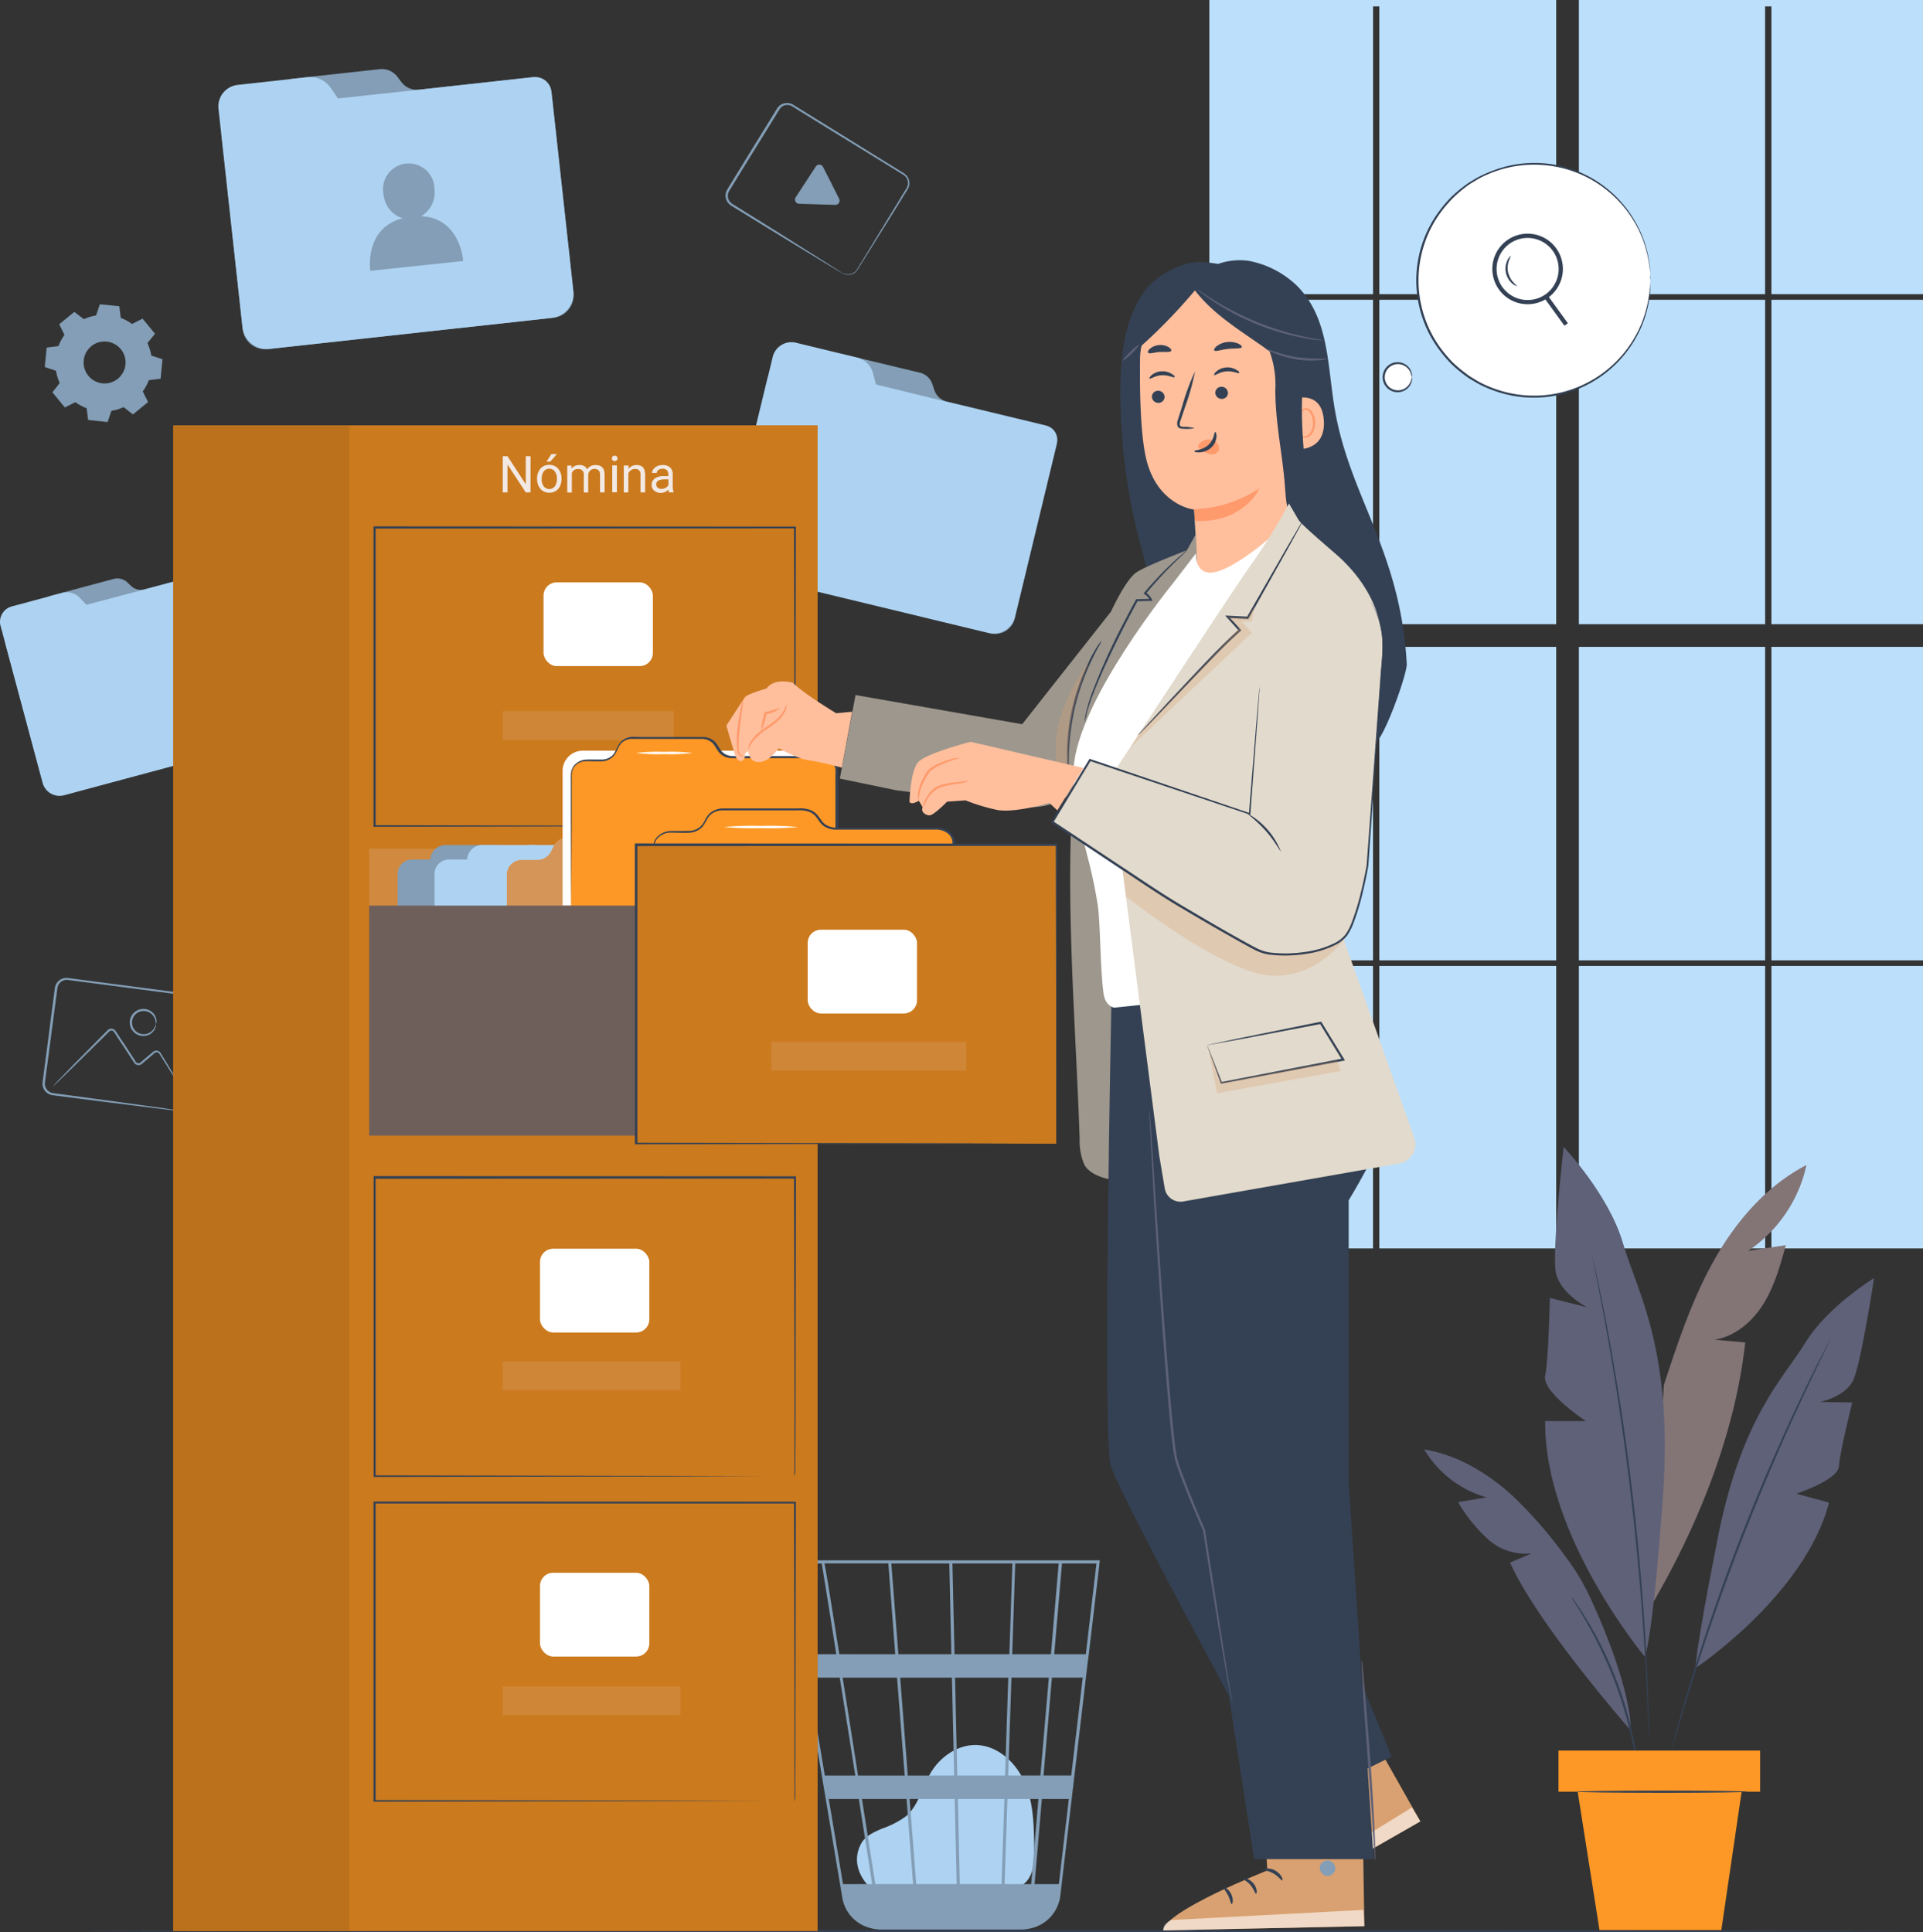 <svg xmlns="http://www.w3.org/2000/svg" width="362.316" height="364.1" viewBox="0 0 362.316 364.1">
  <rect x="0" y="0" width="362.316" height="364.1" fill="#333333" stroke="none"/>
  <g id="Capa_2" data-name="Capa 2" transform="translate(-15.222 -22.12)">
    <g id="Grupo_60011" data-name="Grupo 60011" transform="translate(15.222 22.12)">
      <g id="Grupo_59954" data-name="Grupo 59954" transform="translate(148.032 294.021)">
        <path id="Trazado_110200" data-name="Trazado 110200" d="M220.047,460.8c-1.27-1.086-4.09-4.522-1.917-8.516.8-1.47,2.493-2.189,3.994-2.836a16.451,16.451,0,0,0,4.418-2.285c2.4-2.037,3.052-5.416,4.642-8.133,1.821-3.124,5.225-5.456,8.788-5.3,4.122.192,7.549,3.555,9.107,7.39s1.6,8.093,1.646,12.231c0,2.293-.088,4.873-1.766,6.391-1.55,1.43-3.883,1.446-5.984,1.382l-22.5-.695" transform="translate(-203.901 -398.923)" fill="#aed3f2"/>
        <path id="Trazado_110201" data-name="Trazado 110201" d="M259.7,390.16H200.52l10.665,63.567a7.086,7.086,0,0,0,5.049,5.656l.208.056a3.928,3.928,0,0,0,.527.136,6.634,6.634,0,0,0,1.206.144v.056l.288-.04h26.363a7.86,7.86,0,0,0,1.446-.144,7.19,7.19,0,0,0,5.992-6.215l5.137-43.795.232-1.742h0l2.037-17.344Zm-11.184,40.551h-6.072l.615-18.446H250.1Zm2.165-18.446h5.808l-2.165,18.446H249.1Zm-17.352,38.9-.367-16.034h8.764l-.527,16.034Zm-9.459-16.034h8.5l.367,16.034h-7.621Zm.655,16.034h-7.118c-.679-4.33-1.558-9.954-2.516-16.034h8.4Zm-1-20.451-1.43-18.446h9.746l.423,18.446Zm9.331,0-.423-18.446h10.026l-.607,18.446Zm-.527-22.872-.391-17.088h11.3l-.567,17.088Zm-.591,0h-9.986l-1.326-17.088h10.921Zm-10.577,0H210.618l-1.047-6.623c-1.11-6.9-1.518-9.5-1.75-10.481h12.039Zm.344,4.426,1.438,18.446h-8.788c-.3-1.877-.591-3.771-.887-5.664-.687-4.354-1.374-8.708-2.013-12.782Zm-7.9,18.446h-5.712L204.8,412.265h5.9c.927,5.728,1.925,12.039,2.932,18.446Zm.7,4.418c.871,5.552,1.726,11.017,2.508,16.034h-5.488l-2.684-16.034Zm27.458,16.034.535-16.034h5.84l-1.366,16.034Zm1.438-43.324.567-17.088h8.189l-1.462,17.088Zm-35.9-17.088c.232,1.238,1.31,7.989,2.756,17.088H204.1l-2.868-17.088Zm44.69,60.412h-4.57l1.366-16.034h5.081Zm5.081-43.324h-5.952l1.462-17.088h6.495Z" transform="translate(-200.52 -390.16)" fill="#839eb6"/>
      </g>
      <g id="Grupo_59955" data-name="Grupo 59955" transform="translate(227.856)">
        <rect id="Rectángulo_8864" data-name="Rectángulo 8864" width="30.837" height="61.131" transform="translate(0 56.489)" fill="#bce0fc"/>
        <rect id="Rectángulo_8865" data-name="Rectángulo 8865" width="33.321" height="61.131" transform="translate(32.027 56.489)" fill="#bce0fc"/>
        <rect id="Rectángulo_8866" data-name="Rectángulo 8866" width="33.321" height="59.07" transform="translate(32.027 121.894)" fill="#bce0fc"/>
        <path id="Trazado_110202" data-name="Trazado 110202" d="M387.59,77.555h35.087V23.326h1.19V77.555h28.56V22.12H387.59Z" transform="translate(-317.967 -22.12)" fill="#bce0fc"/>
        <rect id="Rectángulo_8867" data-name="Rectángulo 8867" width="28.56" height="61.131" transform="translate(105.9 56.489)" fill="#bce0fc"/>
        <rect id="Rectángulo_8868" data-name="Rectángulo 8868" width="28.56" height="59.07" transform="translate(105.9 121.894)" fill="#bce0fc"/>
        <rect id="Rectángulo_8869" data-name="Rectángulo 8869" width="30.837" height="59.07" transform="translate(0 121.894)" fill="#bce0fc"/>
        <rect id="Rectángulo_8870" data-name="Rectángulo 8870" width="35.095" height="59.07" transform="translate(69.623 121.894)" fill="#bce0fc"/>
        <rect id="Rectángulo_8871" data-name="Rectángulo 8871" width="30.837" height="53.23" transform="translate(0 182.018)" fill="#bce0fc"/>
        <rect id="Rectángulo_8872" data-name="Rectángulo 8872" width="28.56" height="53.23" transform="translate(105.9 182.018)" fill="#bce0fc"/>
        <path id="Trazado_110203" data-name="Trazado 110203" d="M331.285,77.555V23.326h1.182V77.555h33.321V22.12H300.44V77.555Z" transform="translate(-300.44 -22.12)" fill="#bce0fc"/>
        <rect id="Rectángulo_8873" data-name="Rectángulo 8873" width="35.095" height="53.23" transform="translate(69.623 182.018)" fill="#bce0fc"/>
        <rect id="Rectángulo_8874" data-name="Rectángulo 8874" width="33.321" height="53.23" transform="translate(32.027 182.018)" fill="#bce0fc"/>
        <rect id="Rectángulo_8875" data-name="Rectángulo 8875" width="35.095" height="61.131" transform="translate(69.623 56.489)" fill="#bce0fc"/>
      </g>
      <g id="Grupo_59956" data-name="Grupo 59956" transform="translate(0 106.877)">
        <path id="Trazado_110204" data-name="Trazado 110204" d="M27.38,198.9a3.132,3.132,0,0,1-3.835-2.213l-7.062-26.307a2.6,2.6,0,0,1,1.941-3.124l2.469-.663a2.684,2.684,0,0,0,1.973-2.037l.248-1.222a2.684,2.684,0,0,1,1.965-2.037l11.776-3.156a2.732,2.732,0,0,1,2.548.6l.8.759a2.716,2.716,0,0,0,2.548.591l14.971-3.994a2.6,2.6,0,0,1,3.2,1.734l7.19,26.906a3.14,3.14,0,0,1-2.213,3.843Z" transform="translate(-15.462 -155.921)" fill="#839eb6"/>
        <path id="Trazado_110205" data-name="Trazado 110205" d="M41.024,160.47,31.5,163l-1.278-1.366a3.427,3.427,0,0,0-3.363-.863l-9.315,2.5a3.012,3.012,0,0,0-2.245,3.611l.3,1.086,7.661,28.568a3.419,3.419,0,0,0,4.266,2.277l37.851-10.186a3.419,3.419,0,0,0,2.556-4.106l-7.286-26.946a2.253,2.253,0,0,0-2.764-1.6Z" transform="translate(-15.222 -155.903)" fill="#aed3f2"/>
      </g>
      <g id="Grupo_59957" data-name="Grupo 59957" transform="translate(136.725 64.481)">
        <path id="Trazado_110206" data-name="Trazado 110206" d="M189.269,146.929a3.8,3.8,0,0,1-2.8-4.578l7.733-32.011a3.14,3.14,0,0,1,3.851-2.189l3,.727a3.267,3.267,0,0,0,3.275-1.023l.967-1.158a3.267,3.267,0,0,1,3.275-1.023l14.316,3.435a3.3,3.3,0,0,1,2.4,2.1l.431,1.286a3.315,3.315,0,0,0,2.4,2.1l18.215,4.4a3.132,3.132,0,0,1,2.4,3.707l-7.9,32.754a3.8,3.8,0,0,1-4.578,2.8Z" transform="translate(-186.367 -103.384)" fill="#839eb6"/>
        <path id="Trazado_110207" data-name="Trazado 110207" d="M226.279,113.632,214.7,110.8l-.567-2.181a4.106,4.106,0,0,0-3.044-2.908l-11.328-2.748a3.643,3.643,0,0,0-4.482,2.532l-.32,1.326-8.4,34.759a4.146,4.146,0,0,0,3.2,4.889l46.016,11.112a4.146,4.146,0,0,0,5.089-2.884l7.925-32.842a2.724,2.724,0,0,0-2.005-3.291Z" transform="translate(-186.388 -102.833)" fill="#aed3f2"/>
      </g>
      <g id="Grupo_59959" data-name="Grupo 59959" transform="translate(41.137 13.012)">
        <g id="Grupo_59958" data-name="Grupo 59958">
          <path id="Trazado_110208" data-name="Trazado 110208" d="M76.149,91.184a4.25,4.25,0,0,1-4.7-3.763L67.457,50.672a3.531,3.531,0,0,1,3.2-3.8l3.451-.375a3.667,3.667,0,0,0,3.068-2.333l.575-1.6a3.667,3.667,0,0,1,3.068-2.325l16.409-1.805a3.7,3.7,0,0,1,3.291,1.326l.919,1.206a3.675,3.675,0,0,0,3.291,1.326l20.915-2.3a3.523,3.523,0,0,1,3.994,2.988l4.13,37.6a4.242,4.242,0,0,1-3.763,4.689Z" transform="translate(-66.862 -38.408)" fill="#839eb6"/>
          <path id="Trazado_110209" data-name="Trazado 110209" d="M102.557,42.894,89.248,44.332l-1.43-2.093A4.626,4.626,0,0,0,83.5,40.329L70.49,41.759a4.09,4.09,0,0,0-3.763,4.386l.168,1.518,4.386,39.9a4.65,4.65,0,0,0,5.249,3.938L129.352,85.7a4.634,4.634,0,0,0,4.266-4.977l-4.138-37.7a3.076,3.076,0,0,0-3.387-2.716Z" transform="translate(-66.715 -38.786)" fill="#aed3f2"/>
        </g>
        <path id="Trazado_110210" data-name="Trazado 110210" d="M112.094,70.615a5.145,5.145,0,0,0,2.532-5.081,4.849,4.849,0,1,0-9.587,1.015A5.153,5.153,0,0,0,108.627,71c-7.334,1.917-6.087,9.906-6.087,9.906l17.5-1.845S119.548,70.918,112.094,70.615Z" transform="translate(-73.904 -42.884)" fill="#839eb6"/>
      </g>
      <path id="Trazado_110211" data-name="Trazado 110211" d="M33.146,96.7a9.2,9.2,0,0,1,2.3-.7l.711-2.109,3.667.367.272,2.2a8.963,8.963,0,0,1,2.125,1.142l1.989-1,2.341,2.852-1.422,1.758a9.147,9.147,0,0,1,.719,2.341l2.117.7-.367,3.667-2.213.28a9.067,9.067,0,0,1-1.142,2.117l1,2-2.852,2.333-1.758-1.374a8.875,8.875,0,0,1-2.3.7l-.711,2.117-3.675-.4-.28-2.213a9.035,9.035,0,0,1-2.117-1.134l-1.989.991-2.341-2.852,1.374-1.758a9.2,9.2,0,0,1-.7-2.3l-2.117-.711.367-3.667,2.213-.272a9.171,9.171,0,0,1,1.134-2.117l-.991-2,2.852-2.333Zm1.382,5.113a3.954,3.954,0,1,0,5.592.551,3.994,3.994,0,0,0-5.616-.551Z" transform="translate(-17.345 -36.556)" fill="#839eb6"/>
      <g id="Grupo_59960" data-name="Grupo 59960" transform="translate(8.005 184.269)">
        <path id="Trazado_110212" data-name="Trazado 110212" d="M51.62,277.912a2.486,2.486,0,0,0,.959-.16,1.957,1.957,0,0,0,.895-.727,2,2,0,0,0,.288-.679c.04-.256.064-.559.112-.863.3-2.477.751-6.016,1.294-10.385l.439-3.443c.072-.591.152-1.206.232-1.821l.12-.943a4.1,4.1,0,0,0,.072-.919,1.822,1.822,0,0,0-.975-1.43,2.4,2.4,0,0,0-.919-.232l-1.023-.128-4.226-.551-18.83-2.461a1.766,1.766,0,0,0-2,1.542l-.088.615c-.048.407-.1.8-.16,1.222q-.328,2.445-.631,4.793c-.423,3.148-.8,6.183-1.206,9.083-.1.719-.192,1.43-.28,2.133a1.782,1.782,0,0,0,.8,1.638,1.853,1.853,0,0,0,.879.32l1.007.128,1.957.264,7.19.967,10.385,1.43,2.7.415.727.12.248.056H51.34l-.735-.072-2.828-.335-10.385-1.294-7.19-.919-1.957-.248-1.007-.136a2.181,2.181,0,0,1-1.989-2.341c.088-.711.184-1.43.272-2.157.375-2.892.8-5.928,1.182-9.075q.312-2.4.631-4.793c.056-.4.1-.8.16-1.222l.08-.615a2.4,2.4,0,0,1,.192-.655,2.213,2.213,0,0,1,2.277-1.238l18.894,2.477,4.226.559,1.023.136a2.862,2.862,0,0,1,1.031.272,2.189,2.189,0,0,1,1.158,1.718,4.442,4.442,0,0,1-.08,1,6.254,6.254,0,0,1-.128.935c-.08.623-.16,1.23-.24,1.829-.168,1.19-.32,2.333-.471,3.427-.6,4.354-1.086,7.885-1.422,10.386-.048.3-.08.591-.136.871a2.013,2.013,0,0,1-1.286,1.454,1.732,1.732,0,0,1-.735.112,1.308,1.308,0,0,1-.256-.056Z" transform="translate(-25.242 -252.777)" fill="#839eb6"/>
        <path id="Trazado_110213" data-name="Trazado 110213" d="M52.731,277.121a1.805,1.805,0,0,1-.24-.3l-.615-.919-2.2-3.4-1.5-2.4-.407-.639a.583.583,0,0,0-.519-.256c-.216,0-.367.144-.591.343l-.639.543L44.7,271.217a2.155,2.155,0,0,1-.391.3.935.935,0,0,1-.551.1.99.99,0,0,1-.519-.216,1.6,1.6,0,0,1-.192-.216l-.128-.192-2.093-3.2-1.063-1.6c-.168-.264-.344-.527-.519-.8a.567.567,0,0,0-.591-.272.615.615,0,0,0-.3.152l-.32.32-.639.631-1.23,1.222-4.29,4.218-2.948,2.868-.8.751a1.6,1.6,0,0,1-.3.24,1.351,1.351,0,0,1,.248-.3c.2-.224.447-.487.751-.8l2.82-2.916,4.226-4.274,1.222-1.238.631-.631.328-.328a.935.935,0,0,1,.5-.264.983.983,0,0,1,1.007.447l.527.8c.344.535.7,1.071,1.063,1.6.711,1.095,1.406,2.165,2.085,3.2a.655.655,0,0,0,1.182.144l1.326-1.118.647-.535a3.283,3.283,0,0,1,.336-.272.943.943,0,0,1,.471-.152.959.959,0,0,1,.8.423l.407.655,1.454,2.4c.855,1.43,1.6,2.6,2.093,3.475l.543.959a1.906,1.906,0,0,1,.232.32Z" transform="translate(-25.762 -255.189)" fill="#839eb6"/>
        <path id="Trazado_110214" data-name="Trazado 110214" d="M50.759,262.974a2.946,2.946,0,0,0-.08-.575,2.4,2.4,0,0,0-.711-1.31,2.237,2.237,0,0,0-2.029-.543,2.181,2.181,0,0,0-.527,4.05,2.237,2.237,0,0,0,2.1,0,2.4,2.4,0,0,0,1.023-1.086c.152-.328.184-.543.224-.535a1.127,1.127,0,0,1-.072.591,2.4,2.4,0,0,1-1.031,1.286,2.548,2.548,0,1,1-1.766-4.705,2.485,2.485,0,0,1,2.317.711,2.341,2.341,0,0,1,.663,1.5,1.078,1.078,0,0,1-.112.615Z" transform="translate(-29.382 -254.248)" fill="#839eb6"/>
      </g>
      <g id="Grupo_59961" data-name="Grupo 59961" transform="translate(136.695 19.41)">
        <path id="Trazado_110215" data-name="Trazado 110215" d="M208.435,78.447a2.493,2.493,0,0,0,.935.256,1.965,1.965,0,0,0,1.11-.3,1.894,1.894,0,0,0,.543-.5c.144-.216.288-.479.455-.735l5.432-8.932,1.813-2.956.959-1.6c.168-.264.328-.535.5-.8a4.25,4.25,0,0,0,.439-.8,1.8,1.8,0,0,0-.3-1.7,2.317,2.317,0,0,0-.743-.591l-.871-.535-3.635-2.237c-4.969-3.06-10.433-6.391-16.161-9.962a1.814,1.814,0,0,0-2.1.16,2.588,2.588,0,0,0-.351.471l-.328.527-.647,1.055-2.548,4.122c-1.67,2.7-3.283,5.3-4.793,7.781-.375.623-.759,1.23-1.126,1.829a1.789,1.789,0,0,0,0,1.821,1.862,1.862,0,0,0,.671.647l.863.535,1.678,1.047,6.1,3.8,8.86,5.592,2.4,1.526.615.407a1.675,1.675,0,0,1,.208.144,1.014,1.014,0,0,1-.232-.112l-.639-.367L205.1,76.577l-8.932-5.432-6.151-3.779-1.686-1.031-.871-.535a2.173,2.173,0,0,1-.8-.8,2.149,2.149,0,0,1-.056-2.189c.368-.615.751-1.23,1.126-1.853l4.793-7.8,2.548-4.122.647-1.055.328-.527a2.484,2.484,0,0,1,.439-.519,2.229,2.229,0,0,1,2.588-.2l16.145,9.994,3.627,2.245.871.543a2.748,2.748,0,0,1,.8.671,2.157,2.157,0,0,1,.352,2.037,4.378,4.378,0,0,1-.479.879l-.5.8-.975,1.6c-.639,1.023-1.246,2.005-1.837,2.94l-5.5,8.8c-.168.264-.312.511-.479.743a2,2,0,0,1-2.493.607,1,1,0,0,1-.176-.144Z" transform="translate(-186.329 -46.416)" fill="#839eb6"/>
        <path id="Trazado_110216" data-name="Trazado 110216" d="M209.517,64.37,211,67.326a.8.8,0,0,1-.8,1.206l-3.363-.1-3.275-.1a.8.8,0,0,1-.671-1.294l1.837-2.812,1.861-2.852a.8.8,0,0,1,1.446.088Z" transform="translate(-189.624 -49.34)" fill="#839eb6"/>
      </g>
      <path id="Trazado_110217" data-name="Trazado 110217" d="M379.118,477.568c0,.112-77.26.208-172.559.208S34,477.68,34,477.568s77.236-.208,172.559-.208S379.118,477.448,379.118,477.568Z" transform="translate(-18.999 -113.676)" fill="#344154"/>
      <g id="Grupo_59963" data-name="Grupo 59963" transform="translate(268.344 216.114)">
        <path id="Trazado_110218" data-name="Trazado 110218" d="M433.905,296.94c-7.51,3.891-13.269,10.585-17.408,17.959s-6.815,15.466-9.451,23.5L404.73,379.84c8.74-14.867,15.754-32.347,17.647-49.483l-5.816-.519c3.9-.6,7.19-3.419,9.259-6.775s3.148-7.19,4.194-11.017l-7.094,1.055a26.259,26.259,0,0,0,10.985-16.161Z" transform="translate(-361.902 -293.505)" fill="#5e6178"/>
        <g id="Grupo_59962" data-name="Grupo 59962" transform="translate(42.828 3.435)" opacity="0.3">
          <path id="Trazado_110219" data-name="Trazado 110219" d="M433.905,296.94c-7.51,3.891-13.269,10.585-17.408,17.959s-6.815,15.466-9.451,23.5L404.73,379.84c8.74-14.867,15.754-32.347,17.647-49.483l-5.816-.519c3.9-.6,7.19-3.419,9.259-6.775s3.148-7.19,4.194-11.017l-7.094,1.055a26.259,26.259,0,0,0,10.985-16.161Z" transform="translate(-404.73 -296.94)" fill="#d9a171"/>
        </g>
        <path id="Trazado_110220" data-name="Trazado 110220" d="M398.38,388.682s-18.965-22.7-18.75-44.378h7.661s-8.316-5.472-7.661-8.532.879-14.668.879-14.668l7.006,1.75s-5.257-2.628-5.912-6.79,1.51-23.423,1.51-23.423,8.532,8.979,11.184,18.175,9.523,19.916,7.5,47.933S398.38,388.682,398.38,388.682Z" transform="translate(-356.847 -292.64)" fill="#5e6178"/>
        <path id="Trazado_110221" data-name="Trazado 110221" d="M415.148,397.045s20.547-13.685,25.117-31.156l-6.167-1.678s7.893-2.58,8.037-5.193,2.5-11.983,2.5-11.983l-6.016-.12s4.793-.967,6.239-4.162,3.891-19.173,3.891-19.173-8.788,5.353-12.95,12.167-11.983,13.932-16.521,36.908S415.148,397.045,415.148,397.045Z" transform="translate(-363.995 -298.863)" fill="#5e6178"/>
        <path id="Trazado_110222" data-name="Trazado 110222" d="M390.51,317.42a1.053,1.053,0,0,1,.072.232l.168.7c.144.639.352,1.542.607,2.692s.575,2.6.911,4.274.727,3.563,1.118,5.672c.8,4.21,1.67,9.243,2.556,14.843s1.71,11.776,2.469,18.271,1.326,12.71,1.766,18.374.727,10.745.895,15.027c.1,2.141.152,4.082.208,5.784s.08,3.2.088,4.37,0,2.1,0,2.756v.719a1.533,1.533,0,0,1,0,.248,1.282,1.282,0,0,1,0-.248v-.719c0-.655-.056-1.6-.1-2.756s-.088-2.66-.16-4.362-.144-3.635-.272-5.776c-.2-4.282-.543-9.371-.983-15.019s-1.047-11.848-1.789-18.374-1.6-12.662-2.437-18.263-1.694-10.633-2.469-14.843c-.367-2.109-.743-3.994-1.062-5.688s-.6-3.108-.839-4.282-.4-2.061-.527-2.708c-.056-.3-.1-.527-.128-.711a1.387,1.387,0,0,1-.088-.216Z" transform="translate(-359.042 -297.624)" fill="#344154"/>
        <path id="Trazado_110223" data-name="Trazado 110223" d="M390.026,416.934s-17.36-19.693-22.752-31.6l4.074-1.742a10.6,10.6,0,0,1-8.26-2.708,29.452,29.452,0,0,1-5.592-6.95l5.361-.9A19.972,19.972,0,0,1,351.12,364c6.327,1.047,12.047,4.514,16.777,8.86a83.511,83.511,0,0,1,10.154,11.768A39.836,39.836,0,0,1,382,391.114C384.9,397.106,390.034,409.7,390.026,416.934Z" transform="translate(-351.12 -306.992)" fill="#5e6178"/>
        <path id="Trazado_110224" data-name="Trazado 110224" d="M439.378,337.93a2.044,2.044,0,0,1-.08.208l-.264.567-1.055,2.189c-.927,1.893-2.237,4.642-3.835,8.061-3.2,6.822-7.39,16.353-11.544,27.074s-7.438,20.6-9.674,27.8c-1.118,3.595-2,6.519-2.58,8.54l-.7,2.325-.192.607a.694.694,0,0,1-.08.2,1.608,1.608,0,0,1,.04-.216l.152-.615c.152-.567.359-1.35.615-2.341.543-2.045,1.382-4.977,2.461-8.588,2.165-7.19,5.424-17.128,9.587-27.865s8.4-20.252,11.664-27.05c1.6-3.4,2.98-6.135,3.954-7.989l1.127-2.149.3-.559A1.068,1.068,0,0,1,439.378,337.93Z" transform="translate(-362.837 -301.749)" fill="#344154"/>
        <path id="Trazado_110225" data-name="Trazado 110225" d="M398.46,432.353a9.354,9.354,0,0,1-.264-1.406c-.136-.911-.367-2.221-.687-3.835a79.1,79.1,0,0,0-3.515-12.311,79.977,79.977,0,0,0-5.5-11.56c-.8-1.422-1.518-2.556-2.021-3.331a9.715,9.715,0,0,1-.727-1.23,9.678,9.678,0,0,1,.863,1.142c.543.743,1.278,1.861,2.133,3.267a69.968,69.968,0,0,1,9.051,23.967c.288,1.6.471,2.94.559,3.859a8.592,8.592,0,0,1,.1,1.438Z" transform="translate(-358.085 -313.966)" fill="#344154"/>
        <rect id="Rectángulo_8876" data-name="Rectángulo 8876" width="37.987" height="7.749" transform="translate(25.293 113.753)" fill="#fd9826"/>
        <path id="Trazado_110226" data-name="Trazado 110226" d="M387.31,444.73l4.106,26.068h22.96L418.2,444.73Z" transform="translate(-358.398 -323.228)" fill="#fd9826"/>
        <path id="Trazado_110227" data-name="Trazado 110227" d="M419.329,444.678c0,.112-7.19.208-16.05.208s-16.05-.1-16.05-.208,7.19-.208,16.05-.208S419.329,444.558,419.329,444.678Z" transform="translate(-358.382 -323.175)" fill="#344154"/>
      </g>
      <g id="Grupo_59983" data-name="Grupo 59983" transform="translate(32.633 80.144)">
        <path id="Rectángulo_8877" data-name="Rectángulo 8877" d="M0,0H121.414V283.74H0Z" fill="#cb7a1e"/>
        <g id="Grupo_59964" data-name="Grupo 59964" opacity="0.3">
          <path id="Rectángulo_8878" data-name="Rectángulo 8878" d="M0,0H33.194V283.74H0Z" fill="#985b17"/>
        </g>
        <g id="Grupo_59966" data-name="Grupo 59966" transform="translate(37.739 19.045)">
          <path id="Trazado_110228" data-name="Trazado 110228" d="M182.623,202.777V187.407c0-9.8-.056-23.847-.088-40.919l.168.168-79.2.04h0l.208-.208v56.289l-.192-.192,57.1.1,16.281.048h.064l-16.233.048-57.224.1h-.192V146.28h.216l79.2.04h.168v.168c-.04,17.112-.064,31.156-.088,41.023,0,4.881,0,8.7-.04,11.312v2.956a2.66,2.66,0,0,1-.144,1Z" transform="translate(-103.31 -146.28)" fill="#344154"/>
          <g id="Grupo_59965" data-name="Grupo 59965" transform="translate(24.326 34.815)" opacity="0.3">
            <rect id="Rectángulo_8879" data-name="Rectángulo 8879" width="32.243" height="5.456" fill="#d9a171"/>
          </g>
          <rect id="Rectángulo_8880" data-name="Rectángulo 8880" width="20.603" height="15.786" rx="2.49" transform="translate(32.035 10.545)" fill="#fff"/>
        </g>
        <g id="Grupo_59978" data-name="Grupo 59978" transform="translate(36.924 58.717)">
          <g id="Grupo_59967" data-name="Grupo 59967" transform="translate(0 21.067)" opacity="0.4">
            <rect id="Rectángulo_8881" data-name="Rectángulo 8881" width="69.048" height="53.645" fill="#d9a171"/>
          </g>
          <path id="Trazado_110229" data-name="Trazado 110229" d="M144.087,224.17H130.969l-.8-1.318a2.884,2.884,0,0,0-2.485-1.422h-9.659a2.876,2.876,0,0,0-2.876,2.74H111.7a2.708,2.708,0,0,0-2.7,2.7v6.695h37.787V226.87A2.7,2.7,0,0,0,144.087,224.17Z" transform="translate(-103.639 -201.066)" fill="#839eb6"/>
          <path id="Trazado_110230" data-name="Trazado 110230" d="M152.773,224.17H139.647l-.8-1.318a2.9,2.9,0,0,0-2.493-1.422h-9.627a2.876,2.876,0,0,0-2.876,2.74H120.41a2.7,2.7,0,0,0-2.7,2.7v6.695h37.779V226.87a2.7,2.7,0,0,0-2.716-2.7Z" transform="translate(-105.391 -201.066)" fill="#aed3f2"/>
          <path id="Trazado_110231" data-name="Trazado 110231" d="M164.037,224.17H150.911l-.8-1.318a2.892,2.892,0,0,0-2.493-1.422h-9.643a2.884,2.884,0,0,0-2.884,2.74H131.65a2.7,2.7,0,0,0-2.7,2.7v6.695h37.787V226.87a2.708,2.708,0,0,0-2.7-2.7Z" transform="translate(-107.652 -201.066)" fill="#aed3f2"/>
          <path id="Trazado_110232" data-name="Trazado 110232" d="M134.76,258.707V226.544a2.788,2.788,0,0,1,2.9-2.66h2.772a2.932,2.932,0,0,0,2.628-1.542l.6-1.182a2.932,2.932,0,0,1,2.636-1.55h13.15a2.948,2.948,0,0,1,2.5,1.31l.647,1a2.948,2.948,0,0,0,2.493,1.31h16.777a2.788,2.788,0,0,1,2.9,2.652v32.826Z" transform="translate(-108.82 -200.699)" fill="#d9a171"/>
          <g id="Grupo_59968" data-name="Grupo 59968" transform="translate(25.94 18.91)" opacity="0.3">
            <path id="Trazado_110233" data-name="Trazado 110233" d="M134.76,258.707V226.544a2.788,2.788,0,0,1,2.9-2.66h2.772a2.932,2.932,0,0,0,2.628-1.542l.6-1.182a2.932,2.932,0,0,1,2.636-1.55h13.15a2.948,2.948,0,0,1,2.5,1.31l.647,1a2.948,2.948,0,0,0,2.493,1.31h16.777a2.788,2.788,0,0,1,2.9,2.652v32.826Z" transform="translate(-134.76 -219.609)" fill="#cb7a1e"/>
          </g>
          <g id="Grupo_59973" data-name="Grupo 59973" transform="translate(36.445)">
            <g id="Grupo_59970" data-name="Grupo 59970">
              <path id="Trazado_110234" data-name="Trazado 110234" d="M147.91,228.4V202.985a3.8,3.8,0,0,1,3.795-3.795h40.464a3.8,3.8,0,0,1,3.795,3.795v24.709Z" transform="translate(-147.91 -196.593)" fill="#fff"/>
              <g id="Grupo_59969" data-name="Grupo 59969" transform="translate(1.548)">
                <path id="Trazado_110235" data-name="Trazado 110235" d="M149.89,235.159V203.02a2.788,2.788,0,0,1,2.9-2.66h2.78a2.924,2.924,0,0,0,2.636-1.542l.559-1.206a2.932,2.932,0,0,1,2.636-1.542h13.182a2.956,2.956,0,0,1,2.493,1.3l.647,1a2.956,2.956,0,0,0,2.5,1.31H197a2.788,2.788,0,0,1,2.9,2.66v32.818Z" transform="translate(-149.857 -195.965)" fill="#fd9826"/>
                <path id="Trazado_110236" data-name="Trazado 110236" d="M149.882,235.133h3.7l10.282-.048,36.022-.1-.184.192V203.138a8.965,8.965,0,0,0,0-1.15,2.4,2.4,0,0,0-1.246-1.71,3,3,0,0,0-.975-.336,7.788,7.788,0,0,0-1.07,0H180.263a3.378,3.378,0,0,1-1.087-.16,3.124,3.124,0,0,1-1.694-1.334l-.551-.863a2.524,2.524,0,0,0-.639-.7,2.908,2.908,0,0,0-1.766-.567H161.034a2.8,2.8,0,0,0-1.542.7c-.847.727-.935,2.2-2.037,2.924a3.147,3.147,0,0,1-1.726.6h-1.766a16.212,16.212,0,0,0-1.662,0,2.756,2.756,0,0,0-1.414.631,2.484,2.484,0,0,0-.8,1.27,9.018,9.018,0,0,0-.072,1.558v6.056c0,7.725-.056,13.98-.08,18.326v.1c0-4.354-.048-10.625-.08-18.374v-6.1a8.179,8.179,0,0,1,.08-1.6,2.716,2.716,0,0,1,.9-1.446,3.124,3.124,0,0,1,1.6-.719,13.678,13.678,0,0,1,1.71-.04h1.718a2.9,2.9,0,0,0,1.534-.543c.975-.615,1.015-1.981,2-2.908a3.2,3.2,0,0,1,1.742-.8c.663-.056,1.246,0,1.877,0h11.664a3.3,3.3,0,0,1,2.013.639,3.012,3.012,0,0,1,.727.8l.559.863a2.628,2.628,0,0,0,1.478,1.158,2.8,2.8,0,0,0,.959.144H196.5a7.849,7.849,0,0,1,1.134,0,3.268,3.268,0,0,1,1.11.375,2.844,2.844,0,0,1,1.454,2.013,7.9,7.9,0,0,1,.04,1.214V235.4h-.192l-36.142-.1-10.242-.048h-3.387Z" transform="translate(-149.848 -195.939)" fill="#344154"/>
              </g>
            </g>
            <path id="Trazado_110237" data-name="Trazado 110237" d="M175.837,199.671a34.455,34.455,0,0,1-5.3.208,34.52,34.52,0,0,1-5.313-.208,33.354,33.354,0,0,1,5.313-.208A33.285,33.285,0,0,1,175.837,199.671Z" transform="translate(-151.391 -196.642)" fill="#fff"/>
            <g id="Grupo_59972" data-name="Grupo 59972" transform="translate(17.09 13.458)">
              <g id="Grupo_59971" data-name="Grupo 59971">
                <path id="Trazado_110238" data-name="Trazado 110238" d="M169.38,252.157v-32.2c0-1.47,1.462-2.66,3.275-2.66h3.132a3.4,3.4,0,0,0,2.98-1.542l.695-1.142a3.387,3.387,0,0,1,2.972-1.55h14.875a3.5,3.5,0,0,1,2.82,1.31l.727,1a3.475,3.475,0,0,0,2.82,1.31H222.6c1.813,0,3.275,1.19,3.275,2.652v32.826Z" transform="translate(-169.318 -212.839)" fill="#fd9826"/>
                <path id="Trazado_110239" data-name="Trazado 110239" d="M169.365,252.1h4.194l11.664-.048,40.639-.1-.192.192V219.02a2.4,2.4,0,0,0-1.19-1.718,3.723,3.723,0,0,0-2.165-.511H203.94a4.186,4.186,0,0,1-2.229-.5,3.2,3.2,0,0,1-.9-.743c-.24-.3-.439-.591-.655-.887a3.011,3.011,0,0,0-1.6-1.262,5.279,5.279,0,0,0-2.053-.232H182.171a3.555,3.555,0,0,0-1.734.551,2.54,2.54,0,0,0-.663.607,6.7,6.7,0,0,0-.487.8c-.16.272-.3.535-.479.8a2.908,2.908,0,0,1-.679.719,3.755,3.755,0,0,1-1.774.719c-1.27.088-2.4,0-3.627,0a3.315,3.315,0,0,0-2.868,1.358,2.445,2.445,0,0,0-.343,1.526v4.841c0,8.3-.064,15.011-.08,19.676V250.2c0-1.238,0-3.036-.04-5.337,0-4.682,0-11.416-.08-19.732v-4.849a2.764,2.764,0,0,1,.383-1.7,3.651,3.651,0,0,1,3.14-1.526c1.166,0,2.4,0,3.579-.04a3.547,3.547,0,0,0,1.6-.663,3.994,3.994,0,0,0,1.062-1.446q.232-.411.5-.8a3.035,3.035,0,0,1,.751-.679,3.9,3.9,0,0,1,1.917-.623h14.34a5.592,5.592,0,0,1,2.189.248,3.459,3.459,0,0,1,1.758,1.4c.216.288.431.607.639.871a3,3,0,0,0,.8.647,3.81,3.81,0,0,0,2.029.439h18.374a4.178,4.178,0,0,1,2.4.575A2.78,2.78,0,0,1,226.149,219c.04.8,0,1.6,0,2.357v30.925h-.192l-40.743-.1-11.736-.088Z" transform="translate(-169.303 -212.784)" fill="#344154"/>
              </g>
              <path id="Trazado_110240" data-name="Trazado 110240" d="M199.966,217.131a60.345,60.345,0,0,1-7.022.208,60.147,60.147,0,0,1-7.014-.208,60.141,60.141,0,0,1,7.014-.208,60.345,60.345,0,0,1,7.022.208Z" transform="translate(-172.647 -213.612)" fill="#fff"/>
            </g>
          </g>
          <g id="Grupo_59976" data-name="Grupo 59976" transform="translate(0 20.069)">
            <rect id="Rectángulo_8882" data-name="Rectángulo 8882" width="50.25" height="43.316" transform="translate(0 11.728)" fill="#5e6178"/>
            <g id="Grupo_59974" data-name="Grupo 59974" transform="translate(0 11.728)" opacity="0.3">
              <rect id="Rectángulo_8883" data-name="Rectángulo 8883" width="50.25" height="43.316" fill="#985b17"/>
            </g>
            <g id="Grupo_59975" data-name="Grupo 59975" transform="translate(50.05)">
              <rect id="Rectángulo_8884" data-name="Rectángulo 8884" width="79.209" height="56.289" transform="translate(0.192 0.296)" fill="#cb7a1e"/>
              <path id="Trazado_110241" data-name="Trazado 110241" d="M244.341,277.637v-15.37c0-9.794-.056-23.847-.088-40.911l.168.168-79.2.04h0l.208-.208v56.281l-.192-.184,57.1.1,16.281.048h-.024l-16.233.048-57.224.1h-.192V221.06h.216l79.2.04h.168v.168c-.04,17.112-.064,31.2-.088,41.015,0,4.881,0,8.708-.04,11.32v2.956A8.6,8.6,0,0,1,244.341,277.637Z" transform="translate(-164.94 -221.06)" fill="#344154"/>
            </g>
          </g>
          <g id="Grupo_59977" data-name="Grupo 59977" transform="translate(75.75 57.441)" opacity="0.3">
            <rect id="Rectángulo_8885" data-name="Rectángulo 8885" width="36.749" height="5.456" fill="#d9a171"/>
          </g>
          <rect id="Rectángulo_8886" data-name="Rectángulo 8886" width="20.603" height="15.786" rx="2.49" transform="translate(82.621 36.326)" fill="#fff"/>
        </g>
        <g id="Grupo_59980" data-name="Grupo 59980" transform="translate(37.755 141.474)">
          <path id="Trazado_110242" data-name="Trazado 110242" d="M182.627,356.115V340.736c0-9.794-.056-23.847-.088-40.911l.168.168-79.2.04h0l.208-.208v56.289l-.192-.192,57.1.1,16.281.048h.08l-16.233.056-57.224.088h-.192V299.53h.216l79.2.04h.168v.168c-.04,17.112-.064,31.2-.088,41.015,0,4.889,0,8.708-.04,11.32v2.956A3.241,3.241,0,0,1,182.627,356.115Z" transform="translate(-103.33 -299.53)" fill="#344154"/>
          <g id="Grupo_59979" data-name="Grupo 59979" transform="translate(24.31 34.895)" opacity="0.3">
            <rect id="Rectángulo_8887" data-name="Rectángulo 8887" width="33.505" height="5.456" fill="#d9a171"/>
          </g>
          <rect id="Rectángulo_8888" data-name="Rectángulo 8888" width="20.603" height="15.786" rx="2.49" transform="translate(31.348 13.685)" fill="#fff"/>
        </g>
        <g id="Grupo_59982" data-name="Grupo 59982" transform="translate(37.739 202.789)">
          <path id="Trazado_110243" data-name="Trazado 110243" d="M182.623,432.777V417.407c0-9.8-.056-23.847-.088-40.919l.168.168H103.5l.208-.208v56.289l-.192-.192,57.1.1,16.281.048h.064l-16.233.048-57.224.1h-.192V376.28h.216l79.2.04h.168v.168c-.04,17.112-.064,31.2-.088,41.023,0,4.881,0,8.7-.04,11.312v2.956a2.66,2.66,0,0,1-.144,1Z" transform="translate(-103.31 -376.28)" fill="#344154"/>
          <g id="Grupo_59981" data-name="Grupo 59981" transform="translate(24.326 34.839)" opacity="0.3">
            <rect id="Rectángulo_8889" data-name="Rectángulo 8889" width="33.505" height="5.456" fill="#d9a171"/>
          </g>
          <rect id="Rectángulo_8890" data-name="Rectángulo 8890" width="20.603" height="15.786" rx="2.49" transform="translate(31.364 13.429)" fill="#fff"/>
        </g>
      </g>
      <g id="Grupo_59990" data-name="Grupo 59990" transform="translate(260.506 30.691)">
        <g id="Grupo_59986" data-name="Grupo 59986">
          <g id="Grupo_59984" data-name="Grupo 59984" transform="translate(0 37.558)">
            <path id="Trazado_110244" data-name="Trazado 110244" d="M346.861,110.43a2.66,2.66,0,1,1-2.66-2.66A2.66,2.66,0,0,1,346.861,110.43Z" transform="translate(-341.355 -107.595)" fill="#fff"/>
            <path id="Trazado_110245" data-name="Trazado 110245" d="M346.814,110.386a4.8,4.8,0,0,1-.168-.631,2.628,2.628,0,0,0-.975-1.366,2.509,2.509,0,0,0-2.357-.32,2.469,2.469,0,0,0,0,4.626,2.509,2.509,0,0,0,2.357-.32,2.628,2.628,0,0,0,.975-1.366c.12-.391.128-.631.168-.623a1.246,1.246,0,0,1,0,.663,2.62,2.62,0,0,1-.951,1.558,2.8,2.8,0,0,1-2.668.447,2.836,2.836,0,0,1,0-5.345,2.8,2.8,0,0,1,2.668.447,2.621,2.621,0,0,1,.951,1.6A1.3,1.3,0,0,1,346.814,110.386Z" transform="translate(-341.309 -107.551)" fill="#344154"/>
          </g>
          <g id="Grupo_59985" data-name="Grupo 59985" transform="translate(6.344)">
            <circle id="Elipse_4280" data-name="Elipse 4280" cx="21.945" cy="21.945" r="21.945" transform="translate(0.208 0.146)" fill="#fff"/>
            <path id="Trazado_110246" data-name="Trazado 110246" d="M393.356,82.629a1.753,1.753,0,0,1,0-.352l-.072-1.047a5.036,5.036,0,0,0-.048-.8c-.048-.32-.1-.591-.144-.919a16.52,16.52,0,0,0-.463-2.261,20.892,20.892,0,0,0-2.437-5.808,21.81,21.81,0,0,0-5.592-6.183,21.522,21.522,0,0,0-9.187-4.018,21.881,21.881,0,0,0-11.432.951,23.4,23.4,0,0,0-2.836,1.254c-.455.248-.895.535-1.35.8a11.186,11.186,0,0,0-1.31.9,23.518,23.518,0,0,0-2.461,2.149,23.97,23.97,0,0,0-2.133,2.516,21.139,21.139,0,0,0-3.108,5.992,21.61,21.61,0,0,0,0,13.725,21.137,21.137,0,0,0,3.108,5.992,24.9,24.9,0,0,0,2.133,2.524,24.427,24.427,0,0,0,2.469,2.093,11.292,11.292,0,0,0,1.31.911c.455.264.895.559,1.35.8a22.162,22.162,0,0,0,2.836,1.246,21.841,21.841,0,0,0,26.164-9.283,21,21,0,0,0,2.437-5.808,17.016,17.016,0,0,0,.463-2.261c.048-.336.112-.639.144-.919s0-.535.048-.8l.072-1.039a1.773,1.773,0,0,1,0-.359,2.029,2.029,0,0,1,0,.359c0,.256,0,.6,0,1.047v.8a6.559,6.559,0,0,1-.12.927,16.341,16.341,0,0,1-.423,2.277,21.018,21.018,0,0,1-2.4,5.9,22.025,22.025,0,0,1-26.491,9.523,22.371,22.371,0,0,1-2.892-1.262c-.463-.256-.919-.543-1.382-.8a10.7,10.7,0,0,1-1.334-.919,24.355,24.355,0,0,1-2.516-2.133,25.915,25.915,0,0,1-2.173-2.564,21.427,21.427,0,0,1-3.2-6.1,21.962,21.962,0,0,1,0-13.98,21.635,21.635,0,0,1,3.2-6.1,25.916,25.916,0,0,1,2.173-2.564,24.361,24.361,0,0,1,2.516-2.133,11.066,11.066,0,0,1,1.342-.919c.463-.272.911-.567,1.374-.8a24.761,24.761,0,0,1,2.892-1.262,21.817,21.817,0,0,1,26.467,9.459,20.978,20.978,0,0,1,2.4,5.888,16.192,16.192,0,0,1,.423,2.285c.048.336.1.639.12.919s0,.543,0,.8v1.047a1.942,1.942,0,0,1,.064.32Z" transform="translate(-349.25 -60.538)" fill="#344154"/>
          </g>
        </g>
        <g id="Grupo_59989" data-name="Grupo 59989" transform="translate(20.668 13.343)">
          <g id="Grupo_59987" data-name="Grupo 59987">
            <path id="Trazado_110247" data-name="Trazado 110247" d="M373.835,90.533a6.647,6.647,0,1,1,6.639-6.647,6.647,6.647,0,0,1-6.639,6.647Zm0-12.487a5.848,5.848,0,1,0,5.84,5.84A5.848,5.848,0,0,0,373.835,78.047Z" transform="translate(-367.18 -77.24)" fill="#344154"/>
            <rect id="Rectángulo_8891" data-name="Rectángulo 8891" width="0.799" height="6.479" transform="translate(9.783 12.101) rotate(-35.964)" fill="#344154"/>
          </g>
          <g id="Grupo_59988" data-name="Grupo 59988" transform="translate(2.481 4.17)">
            <path id="Trazado_110248" data-name="Trazado 110248" d="M371.339,82.49a3.843,3.843,0,0,0,1.166,5.7" transform="translate(-370.337 -82.466)" fill="#fff"/>
            <path id="Trazado_110249" data-name="Trazado 110249" d="M372.454,88.18a2.12,2.12,0,0,1-.871-.471,3.707,3.707,0,0,1-.919-4.45,1.97,1.97,0,0,1,.623-.8c.04,0-.16.352-.351.895a4.121,4.121,0,0,0-.168,2.181,4.2,4.2,0,0,0,1.015,1.941C372.174,87.924,372.454,88.124,372.454,88.18Z" transform="translate(-370.285 -82.46)" fill="#344154"/>
          </g>
        </g>
      </g>
      <g id="Grupo_60010" data-name="Grupo 60010" transform="translate(136.855 49.052)">
        <g id="Grupo_59993" data-name="Grupo 59993" transform="translate(74.237)">
          <path id="Trazado_110250" data-name="Trazado 110250" d="M333.416,159.558c-1.2-21.394-10.753-31.348-13.581-48.069-1.414-8.4-1.055-16.992-7.006-23.072a17.849,17.849,0,0,0-9.179-4.793,12.093,12.093,0,0,0-5.76.575c-2.82-.423-4.082-.559-6.064,0a16.593,16.593,0,0,0-7.19,4.346c-4.242,5.177-5.113,12.3-5.177,18.989a111.046,111.046,0,0,0,4.466,32.011,3.4,3.4,0,0,0,4.681,2.956,63.605,63.605,0,0,0,12.071-3.156,4.05,4.05,0,0,0,1.534-.839c1.078-1.1.623-2.924.128-4.386l10.841-9.275c-.719,6.455-2.8,12.678-3.715,19.1a54.069,54.069,0,0,0,1.71,23.024,35.151,35.151,0,0,1,12.782-.288c1.023.168,2.668,8.2,3.571,7.7C329.206,173.49,333.536,161.331,333.416,159.558Z" transform="translate(-279.456 -83.521)" fill="#344154"/>
          <g id="Grupo_59992" data-name="Grupo 59992" transform="translate(1.809 2.546)">
            <g id="Grupo_59991" data-name="Grupo 59991" transform="translate(1.875 2.351)">
              <path id="Trazado_110251" data-name="Trazado 110251" d="M295.885,89.994l3.076-.344,11.752,4.737a3.268,3.268,0,0,1,3.092,3.2l-.1,38.275a10.721,10.721,0,0,1-2.069,6.91l-1.654,2.181a8.662,8.662,0,0,1-14.476-.919,4.092,4.092,0,0,1-.415-.983,8.722,8.722,0,0,1-.176-.863,27.165,27.165,0,0,1-.367-5.744c-.208-3.379-.28-4.793-.28-4.737s-7.19-.8-9.139-10.066c-.967-4.594-1.118-12.191-1.039-18.422C284.157,97.591,288.967,89.986,295.885,89.994Z" transform="translate(-284.067 -89.65)" fill="#ffbf9d"/>
              <path id="Trazado_110252" data-name="Trazado 110252" d="M286.89,115.424a1.2,1.2,0,0,0,1.206,1.15,1.15,1.15,0,0,0,1.182-1.142,1.2,1.2,0,0,0-1.214-1.142,1.134,1.134,0,0,0-1.174,1.134Z" transform="translate(-284.635 -94.605)" fill="#344154"/>
              <path id="Trazado_110253" data-name="Trazado 110253" d="M301.84,114.492a1.2,1.2,0,0,0,1.214,1.142,1.134,1.134,0,0,0,1.174-1.134,1.2,1.2,0,0,0-1.206-1.15,1.15,1.15,0,0,0-1.182,1.142Z" transform="translate(-287.641 -94.416)" fill="#344154"/>
              <path id="Trazado_110254" data-name="Trazado 110254" d="M286.324,111.064c.16.152,1.031-.567,2.309-.623s2.261.535,2.4.367-.1-.344-.527-.623a3.252,3.252,0,0,0-1.925-.487,3.14,3.14,0,0,0-1.829.687C286.364,110.737,286.244,111,286.324,111.064Z" transform="translate(-284.516 -93.681)" fill="#344154"/>
              <path id="Trazado_110255" data-name="Trazado 110255" d="M301.584,110.216c.16.144,1.015-.591,2.293-.687s2.277.463,2.4.3-.1-.344-.543-.607a3.2,3.2,0,0,0-1.933-.431,3.132,3.132,0,0,0-1.806.743C301.616,109.865,301.5,110.152,301.584,110.216Z" transform="translate(-287.585 -93.496)" fill="#344154"/>
              <path id="Trazado_110256" data-name="Trazado 110256" d="M296.166,120.427a7.79,7.79,0,0,0-2.1-.272c-.336,0-.647-.072-.711-.288a1.726,1.726,0,0,1,.168-.991l.847-2.54a43.858,43.858,0,0,0,1.853-6.647,43.921,43.921,0,0,0-2.4,6.479l-.8,2.556a1.933,1.933,0,0,0-.1,1.3.8.8,0,0,0,.559.447,2.492,2.492,0,0,0,.559.056A8.7,8.7,0,0,0,296.166,120.427Z" transform="translate(-285.835 -93.68)" fill="#344154"/>
              <path id="Trazado_110257" data-name="Trazado 110257" d="M296.88,141.217a23.647,23.647,0,0,0,12.295-3.947s-2.812,6.6-12.2,6.175Z" transform="translate(-286.644 -99.227)" fill="#ff9a6c"/>
              <path id="Trazado_110258" data-name="Trazado 110258" d="M297.884,126.755a2.3,2.3,0,0,1,2.029-.967,2.125,2.125,0,0,1,1.5.711,1.342,1.342,0,0,1,.176,1.526,1.6,1.6,0,0,1-1.662.511,4.874,4.874,0,0,1-1.694-.895,1.4,1.4,0,0,1-.383-.367.439.439,0,0,1,0-.479" transform="translate(-286.825 -96.917)" fill="#ff9a6c"/>
              <path id="Trazado_110259" data-name="Trazado 110259" d="M300.832,124c-.208,0-.144,1.4-1.286,2.445s-2.636.967-2.636,1.166.344.256.975.24a3.491,3.491,0,0,0,2.2-.895,3.076,3.076,0,0,0,.991-2.045C301.1,124.328,300.928,124,300.832,124Z" transform="translate(-286.65 -96.558)" fill="#344154"/>
              <path id="Trazado_110260" data-name="Trazado 110260" d="M301.584,104.351c.192.312,1.262-.12,2.6-.264s2.5,0,2.6-.352c.048-.16-.216-.439-.719-.663a4.154,4.154,0,0,0-2.061-.28,3.994,3.994,0,0,0-1.909.743C301.672,103.871,301.5,104.2,301.584,104.351Z" transform="translate(-287.586 -92.287)" fill="#344154"/>
              <path id="Trazado_110261" data-name="Trazado 110261" d="M285.989,104.954c.24.28,1.111-.072,2.173-.136s1.981.1,2.173-.216c.08-.16-.072-.439-.479-.7a3,3,0,0,0-1.8-.391,2.956,2.956,0,0,0-1.7.671C285.989,104.507,285.869,104.811,285.989,104.954Z" transform="translate(-284.444 -92.436)" fill="#344154"/>
              <path id="Trazado_110262" data-name="Trazado 110262" d="M319,118.521c0-.687.687-2.4,1.366-2.508,1.813-.375,5.121-.391,5.384,4.25.359,6.343-6.087,5.4-6.111,5.217S319.128,120.917,319,118.521Z" transform="translate(-291.093 -94.922)" fill="#ffbf9d"/>
              <path id="Trazado_110263" data-name="Trazado 110263" d="M322.066,123.47a2.13,2.13,0,0,0,.3.152,1.119,1.119,0,0,0,.8,0,2.752,2.752,0,0,0,1.126-2.524,3.6,3.6,0,0,0-.4-1.6,1.3,1.3,0,0,0-.879-.8.575.575,0,0,0-.639.344c-.072.184,0,.3-.056.32s-.144-.1-.1-.367a.679.679,0,0,1,.224-.407.839.839,0,0,1,.6-.2,1.6,1.6,0,0,1,1.214.919,3.755,3.755,0,0,1,.479,1.75c0,1.278-.551,2.516-1.454,2.828a1.2,1.2,0,0,1-1.023-.1C322.089,123.622,322.01,123.486,322.066,123.47Z" transform="translate(-291.706 -95.43)" fill="#ff9a6c"/>
            </g>
            <path id="Trazado_110264" data-name="Trazado 110264" d="M314.89,103.15c.447-2.532-.5-6.08-1.158-8.548a9.307,9.307,0,0,0-3.827-4.993,15.474,15.474,0,0,0-9.587-2.892l-1.27.423c-1.877-.152-3.883.24-4.913,1.758h-.04V87.2a12.557,12.557,0,0,0-8.38,5.5,29.771,29.771,0,0,0-3.994,9.459,104.3,104.3,0,0,0,12.239-12.327c3.675,4.793,9.1,7.877,14.052,11.464a18.327,18.327,0,0,1,1.094,7.286c0,6.231,1.318,11.863,1.806,18.087.28,3.587.256,6.655,3.923,6.343C315.369,121.517,312.916,114.439,314.89,103.15Z" transform="translate(-281.72 -86.707)" fill="#344154"/>
          </g>
          <path id="Trazado_110265" data-name="Trazado 110265" d="M325.483,106.212a5.942,5.942,0,0,1-1.758.32,17.167,17.167,0,0,1-4.322-.168,20.374,20.374,0,0,1-4.146-1.2,6.758,6.758,0,0,1-1.6-.8c.056-.144,2.54,1.015,5.816,1.6A36.986,36.986,0,0,0,325.483,106.212Z" transform="translate(-286.335 -87.711)" fill="#5e6178"/>
          <path id="Trazado_110266" data-name="Trazado 110266" d="M321.3,100.013a5.593,5.593,0,0,1-1.015-.064c-.655-.064-1.6-.2-2.74-.415A46.711,46.711,0,0,1,300.7,92.7c-.975-.647-1.742-1.2-2.253-1.6a4.992,4.992,0,0,1-.8-.655,4.684,4.684,0,0,1,.863.527c.543.367,1.334.879,2.317,1.494a55.475,55.475,0,0,0,8.085,4.106,54.328,54.328,0,0,0,8.668,2.684c1.134.248,2.053.431,2.7.543A4.265,4.265,0,0,1,321.3,100.013Z" transform="translate(-283.115 -84.914)" fill="#5e6178"/>
          <path id="Trazado_110267" data-name="Trazado 110267" d="M283.194,103.34a12.071,12.071,0,0,1-3.2,3.116c-.08-.088.575-.847,1.462-1.71a6.345,6.345,0,0,1,1.734-1.406Z" transform="translate(-279.564 -87.507)" fill="#5e6178"/>
        </g>
        <g id="Grupo_59995" data-name="Grupo 59995" transform="translate(21.378 51.663)">
          <path id="Trazado_110268" data-name="Trazado 110268" d="M280.165,154.493c.7-1.238.168-6.3.168-6.3l-1.638,2.964c-3.483,1.35-8.26,3.275-9.587,4.218-2.013,1.406-4.721,7.334-4.721,7.334L247.65,183.94l-31.4-5.5L213.29,194.19l10.6,2.2,18.622,2.4c5.233,1.126,10.322,1.542,14.42-1.893l.288-.543c-1.486,21.17.551,44.514,1.254,65.724a11.328,11.328,0,0,0,.879,4.849c1.071,2.093,5.033,3.2,7.358,2.892s1.6-1.8,2.093-4.1c.264-1.254-.9-3-1.063-4.266q-3.427-27.633-6.846-55.275c-.072-1.134-.152-2.181-.224-3.124-.8-9.738-.927-12.367-.5-16.825C260.8,179.346,275.371,162.857,280.165,154.493Z" transform="translate(-213.29 -148.19)" fill="#9d978d"/>
          <path id="Trazado_110269" data-name="Trazado 110269" d="M273.37,173.3a5.073,5.073,0,0,1-.471.959c-.344.591-.8,1.478-1.326,2.58a43.935,43.935,0,0,0-3.2,8.979,44.549,44.549,0,0,0-1.142,9.459v2.9a4.556,4.556,0,0,1,0,1.063,5.913,5.913,0,0,1-.16-1.055,28.6,28.6,0,0,1-.176-2.908,39.867,39.867,0,0,1,1.038-9.587,39.452,39.452,0,0,1,3.315-9.019,26.953,26.953,0,0,1,1.446-2.524,5.3,5.3,0,0,1,.671-.847Z" transform="translate(-224.071 -153.24)" fill="#344154"/>
          <g id="Grupo_59994" data-name="Grupo 59994" transform="translate(40.683 23.727)" opacity="0.3">
            <path id="Trazado_110270" data-name="Trazado 110270" d="M270.626,177.89a36.91,36.91,0,0,0-5.792,11.528c-1.078,4.178-.4,6.559-.5,10.961l2.524.567C266.3,193.061,266.56,187.86,270.626,177.89Z" transform="translate(-264.215 -177.89)" fill="#d9a171"/>
          </g>
          <path id="Trazado_110271" data-name="Trazado 110271" d="M271.078,184.2a2.309,2.309,0,0,1,0-.415c.048-.264.072-.671.2-1.174a32.118,32.118,0,0,1,1.278-4.178,122.7,122.7,0,0,1,5.96-13.1c.735-1.422,1.462-2.8,2.181-4.106l.056-.1h.12l2.644-.048-.176.272a2.628,2.628,0,0,0-1.022-1.158l-.192-.112.144-.168a61.29,61.29,0,0,1,5.672-5.952c.735-.679,1.334-1.19,1.75-1.534a4.38,4.38,0,0,1,.663-.5,4.383,4.383,0,0,1-.583.583l-1.678,1.6a74.016,74.016,0,0,0-5.536,6.032l-.048-.28a2.987,2.987,0,0,1,1.19,1.318l.12.272h-.3l-2.644.064.176-.1c-.711,1.3-1.438,2.684-2.173,4.1-2.564,4.993-4.721,9.587-6.056,13.014a40.637,40.637,0,0,0-1.4,4.114,13.077,13.077,0,0,1-.352,1.558Z" transform="translate(-224.91 -148.942)" fill="#344154"/>
        </g>
        <g id="Grupo_59997" data-name="Grupo 59997" transform="translate(97.629 267.666)">
          <path id="Trazado_110272" data-name="Trazado 110272" d="M310.522,428.013l10.306,16.577s-13.4,16.042-11.792,19.293L341.9,445.061,326.915,418.57Z" transform="translate(-308.77 -418.57)" fill="#d9a171"/>
          <path id="Trazado_110273" data-name="Trazado 110273" d="M335.254,442.07a1.55,1.55,0,0,1,1.805,1,1.494,1.494,0,0,1-.983,1.8,1.6,1.6,0,0,1-1.9-1.07,1.55,1.55,0,0,1,1.222-1.758" transform="translate(-313.849 -423.289)" fill="#839eb6"/>
          <g id="Grupo_59996" data-name="Grupo 59996" transform="translate(0 23.879)" opacity="0.6">
            <path id="Trazado_110274" data-name="Trazado 110274" d="M341.869,451.072l-1.6-2.612-30.925,19.021s-1.1,1.47-.344,2.4Z" transform="translate(-308.736 -448.46)" fill="#fff"/>
          </g>
          <path id="Trazado_110275" data-name="Trazado 110275" d="M323,451.114c.1.152.943-.232,2.029-.168s1.885.5,2,.351-.655-.943-1.973-1S322.911,450.986,323,451.114Z" transform="translate(-311.603 -424.951)" fill="#344154"/>
          <path id="Trazado_110276" data-name="Trazado 110276" d="M319.749,455.479c.048.176.9.056,1.837.415s1.5,1,1.654.9-.264-1.071-1.43-1.5S319.661,455.327,319.749,455.479Z" transform="translate(-310.95 -425.92)" fill="#344154"/>
          <path id="Trazado_110277" data-name="Trazado 110277" d="M319.534,461.61c.168-.048-.072-.983-.983-1.6s-1.869-.567-1.861-.391.743.375,1.486.919S319.334,461.682,319.534,461.61Z" transform="translate(-310.336 -426.803)" fill="#344154"/>
          <path id="Trazado_110278" data-name="Trazado 110278" d="M320.623,445.76c.144.1.759-.535,1.7-.991s1.813-.575,1.813-.8-1-.367-2.1.192S320.471,445.68,320.623,445.76Z" transform="translate(-311.121 -423.639)" fill="#344154"/>
        </g>
        <g id="Grupo_59999" data-name="Grupo 59999" transform="translate(82.322 283.468)">
          <path id="Trazado_110279" data-name="Trazado 110279" d="M308.07,438.8l1.11,19.493s-19.437,7.669-19.581,11.3l37.867-.8-.487-30.437Z" transform="translate(-289.581 -438.35)" fill="#d9a171"/>
          <path id="Trazado_110280" data-name="Trazado 110280" d="M328.268,460.993a1.542,1.542,0,0,1,1.11,1.742,1.494,1.494,0,0,1-1.718,1.11,1.638,1.638,0,0,1-1.166-1.853,1.55,1.55,0,0,1,1.917-.959" transform="translate(-296.996 -442.898)" fill="#839eb6"/>
          <g id="Grupo_59998" data-name="Grupo 59998" transform="translate(0 27.37)" opacity="0.6">
            <path id="Trazado_110281" data-name="Trazado 110281" d="M327.462,475.678l-.176-3.068-36.237,1.909s-1.67.8-1.454,1.957Z" transform="translate(-289.576 -472.61)" fill="#fff"/>
          </g>
          <path id="Trazado_110282" data-name="Trazado 110282" d="M313.34,463.032c0,.184.935.256,1.853.8s1.43,1.342,1.6,1.262-.136-1.142-1.262-1.814S313.292,462.864,313.34,463.032Z" transform="translate(-294.355 -443.276)" fill="#344154"/>
          <path id="Trazado_110283" data-name="Trazado 110283" d="M308.41,465.22c-.04.184.8.479,1.414,1.246s.839,1.6,1.023,1.6.28-1.063-.535-2S308.41,465.028,308.41,465.22Z" transform="translate(-293.363 -443.738)" fill="#344154"/>
          <path id="Trazado_110284" data-name="Trazado 110284" d="M305.322,470.455c.168.04.407-.895-.088-1.893s-1.366-1.39-1.446-1.23.471.687.871,1.51S305.138,470.439,305.322,470.455Z" transform="translate(-292.433 -444.172)" fill="#344154"/>
          <path id="Trazado_110285" data-name="Trazado 110285" d="M313.638,457.312c.08.168.919-.1,1.965-.056s1.869.359,1.965.2-.7-.8-1.941-.847S313.542,457.169,313.638,457.312Z" transform="translate(-294.414 -442.022)" fill="#344154"/>
        </g>
        <g id="Grupo_60001" data-name="Grupo 60001" transform="translate(71.75 133.701)">
          <g id="Grupo_60000" data-name="Grupo 60000">
            <path id="Trazado_110286" data-name="Trazado 110286" d="M277.171,256.68s-1.742,82.932-.176,88.676,33.625,64.438,33.625,64.438l19.333-9.491-25.644-61.985,5.656-79.689Z" transform="translate(-276.342 -252.046)" fill="#344154"/>
            <path id="Trazado_110287" data-name="Trazado 110287" d="M319.829,250.88s11.121,18.159,9.155,29.047c-.8,4.466-6.894,14.38-6.894,14.38v53.174l4.7,70.973H304.275L294.6,355.869a51.109,51.109,0,0,1-4.7-10.7c-1.3-4.953-5.6-63.575-5.6-63.575l-6.743-23.831Z" transform="translate(-276.587 -250.88)" fill="#344154"/>
            <path id="Trazado_110288" data-name="Trazado 110288" d="M336.412,413.69a8.968,8.968,0,0,0,0,1.494c0,.959.1,2.349.192,4.066.2,3.427.535,8.157.935,13.381s.735,9.954.959,13.381c.112,1.654.2,3.02.272,4.058a8.744,8.744,0,0,0,.152,1.486,9.057,9.057,0,0,0,0-1.494c0-.959-.048-2.349-.12-4.066-.136-3.435-.423-8.173-.8-13.4s-.8-9.874-1.063-13.373c-.144-1.654-.256-3.02-.344-4.05A9.269,9.269,0,0,0,336.412,413.69Z" transform="translate(-288.417 -283.624)" fill="#5e6178"/>
          </g>
          <path id="Trazado_110289" data-name="Trazado 110289" d="M322.163,262.509a3.288,3.288,0,0,1-.6.679,13.205,13.205,0,0,1-1.941,1.6,15.411,15.411,0,0,1-15.714.927,13.58,13.58,0,0,1-2.109-1.334,3.372,3.372,0,0,1-.679-.607,33.173,33.173,0,0,0,2.916,1.67,15.89,15.89,0,0,0,15.426-.943C321.22,263.4,322.107,262.445,322.163,262.509Z" transform="translate(-281.326 -253.218)" fill="#5e6178"/>
          <path id="Trazado_110290" data-name="Trazado 110290" d="M286.26,283.39a1.292,1.292,0,0,1,.04.3c0,.216.048.5.072.863.064.8.144,1.885.248,3.307.2,2.9.479,7.054.8,12.175.727,10.274,1.6,24.486,3,40.136.184,2.133.4,4.242.639,6.3.136,1.023.248,2.053.471,3.02a24.952,24.952,0,0,0,.943,2.86c1.39,3.747,2.876,7.286,4.3,10.593v.024c1.494,9.643,2.764,17.791,3.667,23.559.463,2.852.8,5.113,1.094,6.687.128.759.232,1.342.312,1.774s.136.591.128.6a5.725,5.725,0,0,1-.192-.591c-.088-.391-.224-.983-.367-1.758-.312-1.542-.711-3.8-1.206-6.671-.983-5.736-2.3-13.885-3.819-23.543v.048c-1.438-3.307-2.932-6.838-4.338-10.6a25.56,25.56,0,0,1-.951-2.892,30.939,30.939,0,0,1-.487-3.084c-.248-2.069-.455-4.17-.647-6.311-1.374-15.666-2.229-29.878-2.876-40.16l-.639-12.151c-.072-1.422-.12-2.532-.16-3.315v-.863a1.4,1.4,0,0,1-.032-.3Z" transform="translate(-278.337 -257.418)" fill="#5e6178"/>
        </g>
        <g id="Grupo_60005" data-name="Grupo 60005" transform="translate(61.171 45.824)">
          <path id="Trazado_110291" data-name="Trazado 110291" d="M291.462,151.544s-.24,3.635,2.716,3.635c4.154,0,12.87-7.989,12.87-7.989l-16.777,40.04v48.452l-14.212,1.47s-1.662-.24-2.005-2.644c-.663-4.689-.567-13.238-1.11-16.777-1.694-10.937-5.017-16.9-4.546-25.564.7-12.886,18.83-35.111,18.83-35.111Z" transform="translate(-264.156 -142.149)" fill="#fff"/>
          <path id="Trazado_110292" data-name="Trazado 110292" d="M310.757,140.88a108.649,108.649,0,0,1-7.014,11.36c-3.619,5.041-26.6,40.232-26.6,40.232l9.187,71.4,1.015,6.048a3.02,3.02,0,0,0,3.611,2.461l40.583-7.134a3.683,3.683,0,0,0,2.884-4.705L316.3,209.632,328,164.439s-.431-6.583-7.557-13.261c-1.358-1.27-6.958-5.912-7.877-7.19Z" transform="translate(-265.924 -140.88)" fill="#e2dacc"/>
          <g id="Grupo_60002" data-name="Grupo 60002" transform="translate(13.445 68.752)" opacity="0.3">
            <path id="Trazado_110293" data-name="Trazado 110293" d="M280.593,232.229s18.678,14.811,27.769,14.947,13.821-7.557,13.821-7.557l-18.286.5L279.93,226.94Z" transform="translate(-279.93 -226.94)" fill="#d9a171"/>
          </g>
          <path id="Trazado_110294" data-name="Trazado 110294" d="M263.39,204.218s16.857,11.128,19.972,13.246,17.823,10.649,19.74,11.264,13.821.7,15.978-3.347,3.659-12.67,3.659-12.67l2.868-40.384a16.3,16.3,0,0,0-2.9-10.561c-1.75-2.461-4.05-4.681-6.543-4.306-5.3.8-16.777,13.637-16.185,20.236s.567,24.973.567,24.973l-30.07-9.954Z" transform="translate(-263.158 -144.206)" fill="#e2dacc"/>
          <path id="Trazado_110295" data-name="Trazado 110295" d="M322.673,162.84s.2.256.543.8a14.018,14.018,0,0,1,1.278,2.453,15.975,15.975,0,0,1,1.1,4.314,33.046,33.046,0,0,1-.136,6.016c-.623,9-1.51,21.81-2.572,37.124h0q-.455,2.58-1.1,5.225a45.894,45.894,0,0,1-1.6,5.321,11.374,11.374,0,0,1-1.27,2.58,6.529,6.529,0,0,1-2.309,1.837,18.127,18.127,0,0,1-5.7,1.686,24.636,24.636,0,0,1-6.1.16,8.309,8.309,0,0,1-3.028-.8c-.935-.463-1.837-.975-2.756-1.478q-5.488-3.068-11.073-6.391c-4.458-2.588-8.6-5.512-12.726-8.2l-11.983-7.989-.152-.1.1-.16,7.094-11.7.072-.128.144.048,30.062,10.186-.176.12c.615-7.5,1.1-13.477,1.438-17.575.176-2.029.312-3.611.407-4.689.048-.519.088-.919.112-1.206s.048-.407.048-.407a3.9,3.9,0,0,1,0,.407c0,.288-.048.687-.08,1.214-.072,1.078-.184,2.66-.328,4.7-.312,4.114-.759,10.09-1.318,17.575v.176l-.168-.056-30.11-10.1.224-.088q-3.387,5.592-7.078,11.7l-.056-.264,11.983,7.949c4.138,2.7,8.26,5.592,12.718,8.2,3.715,2.213,7.406,4.362,11.057,6.391.911.5,1.821,1.015,2.74,1.47a7.87,7.87,0,0,0,2.892.8,23.841,23.841,0,0,0,5.992-.152,17.68,17.68,0,0,0,5.592-1.638,6.008,6.008,0,0,0,2.173-1.718,10.494,10.494,0,0,0,1.23-2.493,45.136,45.136,0,0,0,1.6-5.265c.439-1.758.8-3.5,1.11-5.2h0c1.126-15.315,2.069-28.121,2.724-37.116a33.2,33.2,0,0,0,.192-5.984,16.116,16.116,0,0,0-1.047-4.29,15.442,15.442,0,0,0-1.222-2.461c-.152-.272-.3-.463-.375-.6a1.224,1.224,0,0,0-.168-.2Z" transform="translate(-263.1 -145.296)" fill="#344154"/>
          <path id="Trazado_110296" data-name="Trazado 110296" d="M283.55,185.335a3.922,3.922,0,0,1,.359-.439L285,183.722l3.994-4.346,6-6.391c2.293-2.4,4.793-5.057,7.645-7.605v.3l-.24-.272-2.029-2.245-.336-.367h.5l3.755.192-.184.1,7.557-13.158,2.237-3.819.615-1.015a1.646,1.646,0,0,1,.24-.344,1.788,1.788,0,0,1-.176.376l-.551,1.055c-.527.943-1.246,2.253-2.141,3.875l-7.43,13.261-.064.112h-.12l-3.763-.184.168-.352,2.021,2.245.248.272.144.152-.168.144c-2.844,2.509-5.329,5.193-7.637,7.549l-6.055,6.343c-1.726,1.813-3.124,3.259-4.106,4.25-.5.5-.879.879-1.15,1.126a2.118,2.118,0,0,1-.423.352Z" transform="translate(-267.213 -141.66)" fill="#344154"/>
          <g id="Grupo_60003" data-name="Grupo 60003" transform="translate(14.987 19.293)" opacity="0.3">
            <path id="Trazado_110297" data-name="Trazado 110297" d="M281.86,191.649,304.716,170.1l-1.941-2.125h1.941l.511-2.948-1.286,2.269-3.755-.192,2.213,2.037-18.981,20.068Z" transform="translate(-281.86 -165.03)" fill="#d9a171"/>
          </g>
          <path id="Trazado_110298" data-name="Trazado 110298" d="M299.93,267.53a1.961,1.961,0,0,1,.375-.1l1.166-.248,4.41-.927,15.4-3.132h.136l.072.12,4.242,6.91.16.256-.3.056-.5.1-22.457,4.218h-.12l-.04-.112c-.8-2.221-1.454-3.994-1.909-5.273l-.5-1.39a2.878,2.878,0,0,1-.144-.463s.08.176.216.5.328.8.559,1.4c.5,1.238,1.174,2.972,2.029,5.137l-.152-.088,22.433-4.354.5-.1-.136.312-4.234-6.918.208.1-15.291,2.908-4.482.8-1.214.216Z" transform="translate(-270.507 -165.464)" fill="#344154"/>
          <g id="Grupo_60004" data-name="Grupo 60004" transform="translate(29.679 102.737)" opacity="0.3">
            <path id="Trazado_110299" data-name="Trazado 110299" d="M300.25,269.48l1.614,8.388,23.264-4.194-.647-1.949-21.81,4.162Z" transform="translate(-300.25 -269.48)" fill="#d9a171"/>
          </g>
          <path id="Trazado_110300" data-name="Trazado 110300" d="M315.7,221.1c-.112.056-1.086-1.861-2.82-3.819s-3.507-3.2-3.435-3.283A14.044,14.044,0,0,1,315.7,221.1Z" transform="translate(-272.421 -155.586)" fill="#344154"/>
        </g>
        <g id="Grupo_60008" data-name="Grupo 60008" transform="translate(0 79.349)">
          <g id="Grupo_60006" data-name="Grupo 60006">
            <path id="Trazado_110301" data-name="Trazado 110301" d="M207.221,188.841s-5.832-3.491-8.157-5.728c0,0-3.4-1.071-4.961,1.07,0,0-3.587.991-4.074,1.662s-3.5,5.329-3.5,5.329,1.6,5.552,1.75,5.832c.3.607.943,1.246,1.494.583a1.246,1.246,0,0,0,.264-.8v-.368l.871-.615s.391,2.157,1.558,1.821a20,20,0,0,0,3.787-2.277s3.691,2.1,5.632,2.317a60.9,60.9,0,0,1,6.391,1.43l1.957-10.537Z" transform="translate(-186.53 -182.845)" fill="#ffbf9d"/>
            <path id="Trazado_110302" data-name="Trazado 110302" d="M190.362,197.771a.5.5,0,0,1-.463.088,1.174,1.174,0,0,1-.8-.959,17.192,17.192,0,0,1,0-4.058,37.061,37.061,0,0,1,.639-3.994,6.59,6.59,0,0,1,.439-1.6c.136,0-.32,2.532-.663,5.632a24.473,24.473,0,0,0-.144,3.954,1.023,1.023,0,0,0,.591.863C190.186,197.8,190.346,197.739,190.362,197.771Z" transform="translate(-187.023 -183.731)" fill="#ff9a6c"/>
            <path id="Trazado_110303" data-name="Trazado 110303" d="M198.355,189a4.634,4.634,0,0,1-2.756,1.27l.168-.152-.048.208a12.67,12.67,0,0,1-.959,3.084,12.671,12.671,0,0,1,.551-3.2l.056-.208v-.136h.136a22.673,22.673,0,0,0,2.852-.871Z" transform="translate(-188.185 -184.083)" fill="#ff9a6c"/>
          </g>
          <g id="Grupo_60007" data-name="Grupo 60007" transform="translate(4.146 4.214)">
            <path id="Trazado_110304" data-name="Trazado 110304" d="M202.475,189.716a2.836,2.836,0,0,0-3.2-.655l-.615.8-4.6,3.843A7.055,7.055,0,0,0,192,196.019a2.4,2.4,0,0,0,.487,2.86c.935.719,2.333.312,3.259-.431s1.6-1.774,2.532-2.477c1.486-1.094,3.643-1.39,4.562-2.988A2.852,2.852,0,0,0,202.475,189.716Z" transform="translate(-191.722 -188.262)" fill="#ffbf9d"/>
            <path id="Trazado_110305" data-name="Trazado 110305" d="M198.926,188.12a2.572,2.572,0,0,1-.407,1.678,6.335,6.335,0,0,1-1.158,1.486,15.232,15.232,0,0,1-1.8,1.4,11.185,11.185,0,0,0-3.044,2.612,9.944,9.944,0,0,0-.8,1.47,2.708,2.708,0,0,1,.535-1.638,6.9,6.9,0,0,1,1.23-1.422,19.307,19.307,0,0,1,1.821-1.366A17.227,17.227,0,0,0,197.088,191a6.863,6.863,0,0,0,1.158-1.358,7.989,7.989,0,0,0,.679-1.526Z" transform="translate(-191.72 -188.12)" fill="#ff9a6c"/>
          </g>
        </g>
        <g id="Grupo_60009" data-name="Grupo 60009" transform="translate(34.504 90.729)">
          <path id="Trazado_110306" data-name="Trazado 110306" d="M229.72,208.386s.16-5.728,1.6-7.422,9.922-3.875,9.922-3.875l21.282,4.937-4.945,7.989-1.494-1.406s-6.7,2.013-10.01,1.286a36.582,36.582,0,0,1-5.808-1.774l-3.467.248s-2.5,2.58-3.307,2.58-1.694-.727-1.286-1.534l-.727-1.214S230.04,209.105,229.72,208.386Z" transform="translate(-229.72 -197.09)" fill="#ffbf9d"/>
          <path id="Trazado_110307" data-name="Trazado 110307" d="M241.51,206.227a3.459,3.459,0,0,1-1.518.519,26.079,26.079,0,0,0-3.715.727,5.185,5.185,0,0,0-2.668,2.445,9.345,9.345,0,0,1-.8,1.374,4.385,4.385,0,0,1,.543-1.51,6.631,6.631,0,0,1,.967-1.478,4.538,4.538,0,0,1,1.813-1.214,16.854,16.854,0,0,1,3.811-.631C240.951,206.347,241.494,206.171,241.51,206.227Z" transform="translate(-230.341 -198.925)" fill="#ff9a6c"/>
          <path id="Trazado_110308" data-name="Trazado 110308" d="M239.6,200.917c0,.056-.679.176-1.726.543a16.773,16.773,0,0,0-1.813.727,9.043,9.043,0,0,0-2.013,1.2,4.347,4.347,0,0,0-.679.967q-.312.519-.551,1.007a10.538,10.538,0,0,0-.7,1.805c-.28,1.071-.232,1.774-.3,1.774a3.611,3.611,0,0,1,0-1.837,8.939,8.939,0,0,1,.623-1.909c.16-.344.344-.7.551-1.047a4.6,4.6,0,0,1,.751-1.07,8.6,8.6,0,0,1,2.141-1.238,13.326,13.326,0,0,1,1.877-.655A4.474,4.474,0,0,1,239.6,200.917Z" transform="translate(-230.118 -197.858)" fill="#ff9a6c"/>
        </g>
      </g>
    </g>
    <g id="Grupo_60012" data-name="Grupo 60012" transform="translate(109.936 107.68)">
      <path id="Trazado_110309" data-name="Trazado 110309" d="M139.021,136.544h-.9l-3.435-5.249v5.249h-.9V129.73h.9l3.443,5.281V129.73h.895Z" transform="translate(-133.78 -129.323)" fill="#f2e9e4"/>
      <path id="Trazado_110310" data-name="Trazado 110310" d="M141.88,133.838a2.932,2.932,0,0,1,.3-1.342,2.165,2.165,0,0,1,.8-.919,2.245,2.245,0,0,1,1.2-.32,2.141,2.141,0,0,1,1.67.711,2.788,2.788,0,0,1,.639,1.909v.056a3.116,3.116,0,0,1-.28,1.334,2.149,2.149,0,0,1-.8.911,2.189,2.189,0,0,1-1.206.328,2.141,2.141,0,0,1-1.67-.711,2.764,2.764,0,0,1-.639-1.9Zm.871.1a2.157,2.157,0,0,0,.391,1.358,1.254,1.254,0,0,0,1.047.511,1.238,1.238,0,0,0,1.047-.519,2.4,2.4,0,0,0,.391-1.446,2.157,2.157,0,0,0-.4-1.35,1.31,1.31,0,0,0-2.085,0,2.317,2.317,0,0,0-.368,1.478Zm1.821-4.713h1.047l-1.246,1.422h-.7Z" transform="translate(-135.409 -129.22)" fill="#f2e9e4"/>
      <path id="Trazado_110311" data-name="Trazado 110311" d="M149.8,131.9v.567a1.853,1.853,0,0,1,1.5-.655,1.446,1.446,0,0,1,1.446.8,1.869,1.869,0,0,1,1.6-.8c1.11,0,1.678.583,1.694,1.766v3.387h-.863v-3.339a1.174,1.174,0,0,0-.248-.8,1.186,1.186,0,0,0-1.973.8v3.355h-.839v-3.315a.967.967,0,0,0-1.079-1.1,1.158,1.158,0,0,0-1.166.727v3.691H149v-5.065Z" transform="translate(-136.841 -129.739)" fill="#f2e9e4"/>
      <path id="Trazado_110312" data-name="Trazado 110312" d="M159.53,130.112a.543.543,0,0,1,.128-.352.583.583,0,0,1,.8,0,.511.511,0,0,1,.136.352.479.479,0,0,1-.136.351.583.583,0,0,1-.8,0A.511.511,0,0,1,159.53,130.112Zm.943,6.391H159.6v-5.065h.871Z" transform="translate(-138.959 -129.297)" fill="#f2e9e4"/>
      <path id="Trazado_110313" data-name="Trazado 110313" d="M163.243,131.9v.639a1.837,1.837,0,0,1,1.518-.727c1.07,0,1.6.6,1.6,1.813v3.339h-.871v-3.347a1.142,1.142,0,0,0-.248-.8,1.015,1.015,0,0,0-.8-.264,1.254,1.254,0,0,0-.743.224,1.6,1.6,0,0,0-.5.591v3.6h-.863v-5.065Z" transform="translate(-139.524 -129.741)" fill="#f2e9e4"/>
      <path id="Trazado_110314" data-name="Trazado 110314" d="M172.177,136.962a1.837,1.837,0,0,1-.12-.527,1.925,1.925,0,0,1-1.438.623,1.758,1.758,0,0,1-1.23-.423,1.366,1.366,0,0,1-.479-1.07,1.43,1.43,0,0,1,.6-1.23,2.812,2.812,0,0,1,1.694-.439h.839v-.4a.975.975,0,0,0-.264-.719,1.1,1.1,0,0,0-.8-.272,1.294,1.294,0,0,0-.8.232.7.7,0,0,0-.312.567h-.887a1.158,1.158,0,0,1,.272-.727,1.725,1.725,0,0,1,.727-.559,2.4,2.4,0,0,1,1.015-.208,1.965,1.965,0,0,1,1.366.439,1.6,1.6,0,0,1,.519,1.2v2.333a2.836,2.836,0,0,0,.176,1.11v.072Zm-1.43-.655a1.47,1.47,0,0,0,.8-.216,1.191,1.191,0,0,0,.527-.543v-1.039h-.7c-1.063,0-1.6.312-1.6.927a.8.8,0,0,0,.272.639,1.063,1.063,0,0,0,.671.232Z" transform="translate(-140.845 -129.74)" fill="#f2e9e4"/>
    </g>
  </g>
</svg>
